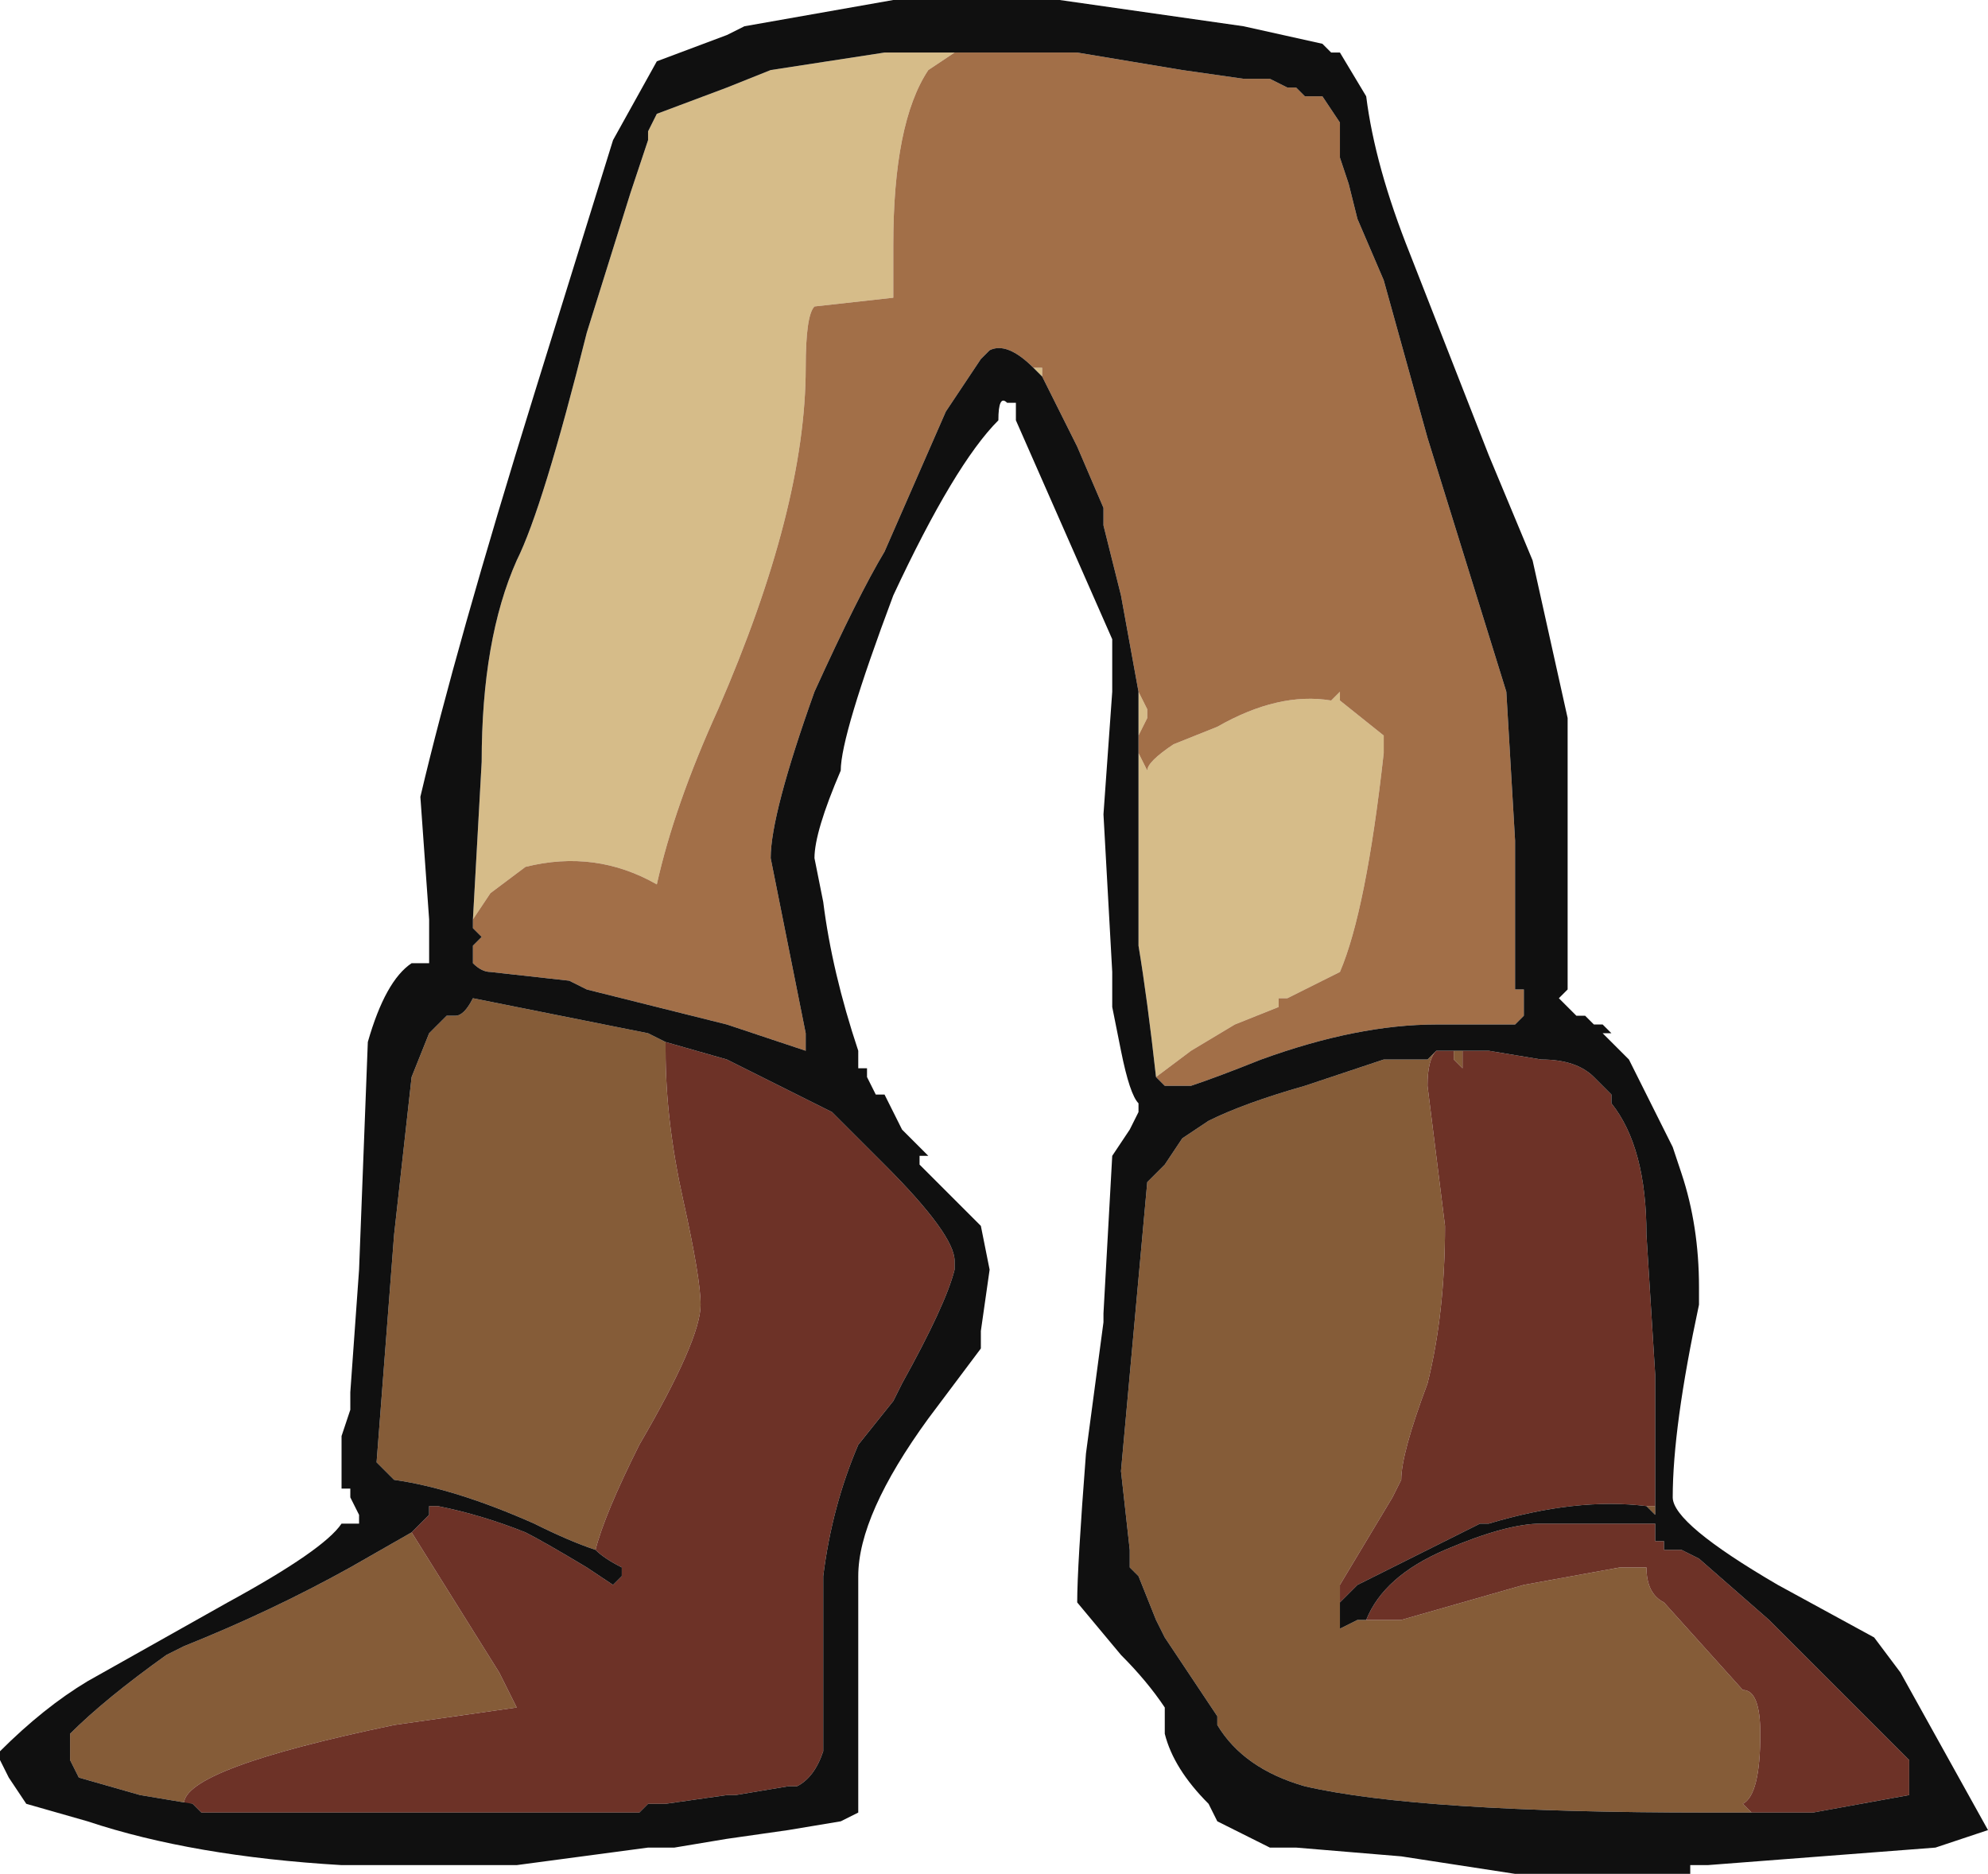 <?xml version="1.0" encoding="UTF-8" standalone="no"?>
<svg xmlns:ffdec="https://www.free-decompiler.com/flash" xmlns:xlink="http://www.w3.org/1999/xlink" ffdec:objectType="shape" height="10.7px" width="11.35px" xmlns="http://www.w3.org/2000/svg">
  <g transform="matrix(1.0, 0.0, 0.0, 1.0, 4.7, 6.0)">
    <path d="M1.9 0.15 Q1.85 -0.3 1.8 -0.6 L1.8 -2.05 1.85 -1.95 1.85 -1.9 1.8 -1.8 1.8 -1.7 1.85 -1.6 Q1.85 -1.65 2.0 -1.75 L2.25 -1.85 Q2.6 -2.05 2.9 -2.0 L2.95 -2.05 2.95 -2.0 3.2 -1.8 3.2 -1.7 Q3.1 -0.8 2.95 -0.45 L2.65 -0.3 2.6 -0.3 2.6 -0.25 2.35 -0.15 2.1 0.0 1.9 0.15 M1.25 -3.85 L1.2 -3.9 1.25 -3.9 1.25 -3.85 M-2.0 -0.75 L-1.95 -1.65 Q-1.95 -2.35 -1.75 -2.8 -1.6 -3.1 -1.35 -4.1 L-1.1 -4.9 -1.0 -5.2 -1.0 -5.25 -0.95 -5.35 -0.55 -5.5 -0.3 -5.6 0.35 -5.7 0.75 -5.7 0.6 -5.6 Q0.4 -5.3 0.4 -4.6 L0.4 -4.3 -0.05 -4.25 Q-0.1 -4.2 -0.1 -3.9 -0.1 -3.1 -0.6 -1.95 -0.85 -1.4 -0.95 -0.95 -1.3 -1.15 -1.7 -1.05 L-1.9 -0.9 -2.0 -0.75 M2.65 -5.5 L2.7 -5.5 2.65 -5.5" fill="#d6bc89" fill-rule="evenodd" stroke="none"/>
    <path d="M3.1 3.25 L3.15 3.25 Q3.2 3.25 3.3 3.25 L4.0 3.05 4.55 2.95 4.7 2.95 Q4.7 3.1 4.8 3.15 L5.25 3.65 Q5.35 3.65 5.35 3.9 5.35 4.25 5.25 4.3 L5.3 4.35 5.5 4.35 5.05 4.35 Q3.4 4.35 2.75 4.2 2.4 4.1 2.25 3.85 L2.25 3.8 1.95 3.35 1.9 3.25 1.8 3.0 1.75 2.95 1.75 2.85 1.7 2.4 1.85 0.75 Q1.9 0.7 1.95 0.65 L2.05 0.5 2.2 0.4 Q2.4 0.3 2.75 0.2 L3.2 0.05 3.45 0.05 3.5 0.0 Q3.45 0.05 3.45 0.2 L3.55 1.0 Q3.55 1.5 3.45 1.9 3.3 2.3 3.3 2.45 L3.25 2.55 2.95 3.05 2.95 3.15 2.95 3.3 3.05 3.25 3.1 3.25 M3.6 0.0 L3.65 0.0 3.65 0.1 3.6 0.05 3.6 0.0 M4.75 2.6 L4.75 2.65 4.7 2.6 4.75 2.6 M-0.9 -0.05 L-0.9 0.0 Q-0.9 0.4 -0.8 0.85 -0.7 1.3 -0.7 1.45 -0.7 1.65 -1.05 2.25 -1.25 2.65 -1.3 2.85 -1.45 2.8 -1.65 2.7 -2.1 2.5 -2.45 2.45 L-2.55 2.35 -2.45 1.05 -2.35 0.15 -2.25 -0.1 -2.15 -0.2 -2.1 -0.2 Q-2.05 -0.2 -2.0 -0.3 L-1.0 -0.1 -0.9 -0.05 M-2.35 2.75 L-1.85 3.55 -1.75 3.75 -2.45 3.85 Q-3.65 4.1 -3.65 4.3 L-3.6 4.3 -3.9 4.25 -4.25 4.15 -4.3 4.05 -4.3 3.9 Q-4.1 3.7 -3.75 3.45 L-3.65 3.4 Q-3.15 3.2 -2.7 2.95 L-2.35 2.75" fill="#855c38" fill-rule="evenodd" stroke="none"/>
    <path d="M2.7 -5.5 L2.75 -5.45 2.85 -5.45 2.95 -5.3 2.95 -5.1 3.0 -4.95 3.05 -4.75 3.2 -4.4 3.45 -3.5 3.9 -2.05 3.95 -1.2 3.95 -0.35 4.0 -0.35 4.0 -0.2 3.95 -0.15 3.5 -0.15 Q3.05 -0.15 2.5 0.05 2.25 0.15 2.1 0.2 L1.95 0.2 1.9 0.15 2.1 0.0 2.35 -0.15 2.6 -0.25 2.6 -0.3 2.65 -0.3 2.95 -0.45 Q3.1 -0.8 3.2 -1.7 L3.2 -1.8 2.95 -2.0 2.95 -2.05 2.9 -2.0 Q2.6 -2.05 2.25 -1.85 L2.0 -1.75 Q1.85 -1.65 1.85 -1.6 L1.8 -1.7 1.8 -1.8 1.85 -1.9 1.85 -1.95 1.8 -2.05 1.7 -2.6 1.6 -3.0 1.6 -3.1 1.45 -3.45 1.25 -3.85 1.25 -3.9 1.2 -3.9 Q1.05 -4.05 0.95 -4.0 L0.9 -3.95 0.7 -3.65 0.35 -2.85 Q0.2 -2.6 -0.05 -2.05 -0.3 -1.35 -0.3 -1.1 L-0.1 -0.1 -0.1 0.0 -0.55 -0.15 -1.35 -0.35 -1.45 -0.4 -1.9 -0.45 Q-1.95 -0.45 -2.0 -0.5 L-2.0 -0.6 -1.95 -0.65 -2.0 -0.7 -2.0 -0.75 -1.9 -0.9 -1.7 -1.05 Q-1.3 -1.15 -0.95 -0.95 -0.85 -1.4 -0.6 -1.95 -0.1 -3.1 -0.1 -3.9 -0.1 -4.2 -0.05 -4.25 L0.4 -4.3 0.4 -4.6 Q0.4 -5.3 0.6 -5.6 L0.75 -5.7 1.45 -5.7 2.05 -5.6 2.4 -5.55 2.55 -5.55 2.65 -5.5 2.7 -5.5" fill="#a26f48" fill-rule="evenodd" stroke="none"/>
    <path d="M3.1 3.25 Q3.2 3.0 3.55 2.85 3.9 2.7 4.1 2.7 L4.75 2.7 4.75 2.8 4.8 2.8 4.8 2.85 4.9 2.85 5.0 2.9 5.4 3.25 6.2 4.05 6.2 4.25 5.65 4.35 5.5 4.35 5.3 4.35 5.25 4.3 Q5.35 4.25 5.35 3.9 5.35 3.65 5.25 3.65 L4.8 3.15 Q4.7 3.1 4.7 2.95 L4.55 2.95 4.0 3.05 3.3 3.25 Q3.2 3.25 3.15 3.25 L3.1 3.25 M3.5 0.0 L3.6 0.0 3.6 0.05 3.65 0.1 3.65 0.0 3.8 0.0 4.1 0.05 Q4.3 0.05 4.4 0.15 L4.5 0.25 4.5 0.3 Q4.7 0.55 4.7 1.05 L4.75 1.85 4.75 2.6 4.7 2.6 Q4.3 2.55 3.8 2.7 L3.75 2.7 3.05 3.05 2.95 3.15 2.95 3.05 3.25 2.55 3.3 2.45 Q3.3 2.3 3.45 1.9 3.55 1.5 3.55 1.0 L3.45 0.2 Q3.45 0.05 3.5 0.0 M-0.9 -0.05 L-0.55 0.05 Q-0.35 0.15 0.05 0.35 L0.35 0.65 Q0.75 1.05 0.75 1.2 L0.75 1.25 Q0.7 1.45 0.45 1.9 L0.4 2.0 0.2 2.25 Q0.05 2.6 0.0 3.0 L0.0 4.0 Q-0.05 4.15 -0.15 4.2 L-0.2 4.2 -0.5 4.25 -0.55 4.25 -0.9 4.3 -1.0 4.3 -1.05 4.35 -3.55 4.35 -3.6 4.3 -3.65 4.3 Q-3.65 4.1 -2.45 3.85 L-1.75 3.75 -1.85 3.55 -2.35 2.75 -2.25 2.65 -2.25 2.6 -2.2 2.6 Q-1.95 2.65 -1.7 2.75 -1.6 2.8 -1.35 2.95 L-1.2 3.05 -1.15 3.0 -1.15 2.95 Q-1.25 2.9 -1.3 2.85 -1.25 2.65 -1.05 2.25 -0.7 1.65 -0.7 1.45 -0.7 1.3 -0.8 0.85 -0.9 0.4 -0.9 0.0 L-0.9 -0.05" fill="#6d3227" fill-rule="evenodd" stroke="none"/>
    <path d="M2.95 -5.7 L3.1 -5.45 Q3.15 -5.05 3.35 -4.55 L3.8 -3.4 4.05 -2.8 4.25 -1.9 4.25 -0.35 4.2 -0.3 4.3 -0.2 4.35 -0.2 4.4 -0.15 4.45 -0.15 4.5 -0.1 4.45 -0.1 4.6 0.05 Q4.75 0.35 4.85 0.55 L4.9 0.7 Q5.0 1.0 5.0 1.35 L5.0 1.45 Q4.85 2.15 4.85 2.55 4.85 2.7 5.45 3.05 L6.0 3.35 6.15 3.55 6.65 4.45 6.35 4.55 5.05 4.65 4.95 4.65 4.95 4.7 3.95 4.7 3.3 4.6 2.7 4.55 2.55 4.55 2.25 4.4 2.2 4.3 Q2.0 4.1 1.95 3.9 L1.95 3.75 Q1.85 3.6 1.7 3.45 L1.45 3.15 Q1.45 2.95 1.5 2.3 L1.6 1.55 1.6 1.5 1.65 0.6 1.75 0.45 1.8 0.35 1.8 0.3 Q1.75 0.25 1.7 0.0 L1.65 -0.25 1.65 -0.45 1.6 -1.35 1.65 -2.05 1.65 -2.35 1.1 -3.6 1.1 -3.7 1.05 -3.7 Q1.0 -3.75 1.0 -3.6 0.75 -3.35 0.4 -2.6 0.1 -1.8 0.1 -1.6 -0.05 -1.25 -0.05 -1.1 L0.0 -0.85 Q0.05 -0.45 0.2 0.0 L0.2 0.1 0.25 0.1 0.25 0.15 0.3 0.25 0.35 0.25 0.45 0.45 0.6 0.6 0.55 0.6 0.55 0.65 0.9 1.0 0.95 1.25 0.9 1.6 0.9 1.7 0.6 2.1 Q0.2 2.65 0.2 3.0 L0.2 4.35 0.1 4.4 -0.2 4.45 -0.55 4.5 -0.85 4.55 -1.0 4.55 -1.75 4.65 -2.75 4.65 Q-3.6 4.6 -4.2 4.4 L-4.55 4.3 -4.65 4.15 -4.7 4.05 -4.7 4.0 Q-4.45 3.75 -4.2 3.6 L-3.4 3.15 Q-2.85 2.85 -2.75 2.7 L-2.65 2.7 -2.65 2.65 -2.7 2.55 -2.7 2.5 -2.75 2.5 -2.75 2.2 -2.7 2.05 -2.7 1.95 -2.65 1.25 -2.6 -0.05 Q-2.5 -0.4 -2.35 -0.5 L-2.25 -0.5 -2.25 -0.75 -2.3 -1.45 Q-2.1 -2.3 -1.65 -3.75 L-1.2 -5.2 -0.95 -5.65 -0.55 -5.8 -0.45 -5.85 0.4 -6.0 1.35 -6.0 2.4 -5.85 2.85 -5.75 2.9 -5.7 2.95 -5.7 M1.9 0.15 L1.95 0.2 2.1 0.2 Q2.25 0.15 2.5 0.05 3.05 -0.15 3.5 -0.15 L3.95 -0.15 4.0 -0.2 4.0 -0.35 3.95 -0.35 3.95 -1.2 3.9 -2.05 3.45 -3.5 3.2 -4.4 3.05 -4.75 3.0 -4.95 2.95 -5.1 2.95 -5.3 2.85 -5.45 2.75 -5.45 2.7 -5.5 2.65 -5.5 2.55 -5.55 2.4 -5.55 2.05 -5.6 1.45 -5.7 0.75 -5.7 0.35 -5.7 -0.3 -5.6 -0.55 -5.5 -0.95 -5.35 -1.0 -5.25 -1.0 -5.2 -1.1 -4.9 -1.35 -4.1 Q-1.6 -3.1 -1.75 -2.8 -1.95 -2.35 -1.95 -1.65 L-2.0 -0.75 -2.0 -0.7 -1.95 -0.65 -2.0 -0.6 -2.0 -0.5 Q-1.95 -0.45 -1.9 -0.45 L-1.45 -0.4 -1.35 -0.35 -0.55 -0.15 -0.1 0.0 -0.1 -0.1 -0.3 -1.1 Q-0.3 -1.35 -0.05 -2.05 0.2 -2.6 0.35 -2.85 L0.7 -3.65 0.9 -3.95 0.95 -4.0 Q1.05 -4.05 1.2 -3.9 L1.25 -3.85 1.45 -3.45 1.6 -3.1 1.6 -3.0 1.7 -2.6 1.8 -2.05 1.8 -0.6 Q1.85 -0.3 1.9 0.15 M5.5 4.35 L5.65 4.35 6.2 4.25 6.2 4.05 5.4 3.25 5.0 2.9 4.9 2.85 4.8 2.85 4.8 2.8 4.75 2.8 4.75 2.7 4.1 2.7 Q3.9 2.7 3.55 2.85 3.2 3.0 3.1 3.25 L3.05 3.25 2.95 3.3 2.95 3.15 3.05 3.05 3.75 2.7 3.8 2.7 Q4.3 2.55 4.7 2.6 L4.75 2.65 4.75 2.6 4.75 1.85 4.7 1.05 Q4.7 0.55 4.5 0.3 L4.5 0.25 4.4 0.15 Q4.3 0.05 4.1 0.05 L3.8 0.0 3.65 0.0 3.6 0.0 3.5 0.0 3.45 0.05 3.2 0.05 2.75 0.2 Q2.4 0.3 2.2 0.4 L2.05 0.5 1.95 0.65 Q1.9 0.7 1.85 0.75 L1.7 2.4 1.75 2.85 1.75 2.95 1.8 3.0 1.9 3.25 1.95 3.35 2.25 3.8 2.25 3.85 Q2.4 4.1 2.75 4.2 3.4 4.35 5.05 4.35 L5.5 4.35 M-3.6 4.3 L-3.55 4.35 -1.05 4.35 -1.0 4.3 -0.9 4.3 -0.55 4.25 -0.5 4.25 -0.2 4.2 -0.15 4.2 Q-0.05 4.15 0.0 4.0 L0.0 3.0 Q0.05 2.6 0.2 2.25 L0.4 2.0 0.45 1.9 Q0.7 1.45 0.75 1.25 L0.75 1.2 Q0.75 1.05 0.35 0.65 L0.05 0.35 Q-0.35 0.15 -0.55 0.05 L-0.9 -0.05 -1.0 -0.1 -2.0 -0.3 Q-2.05 -0.2 -2.1 -0.2 L-2.15 -0.2 -2.25 -0.1 -2.35 0.15 -2.45 1.05 -2.55 2.35 -2.45 2.45 Q-2.1 2.5 -1.65 2.7 -1.45 2.8 -1.3 2.85 -1.25 2.9 -1.15 2.95 L-1.15 3.0 -1.2 3.05 -1.35 2.95 Q-1.6 2.8 -1.7 2.75 -1.95 2.65 -2.2 2.6 L-2.25 2.6 -2.25 2.65 -2.35 2.75 -2.7 2.95 Q-3.15 3.2 -3.65 3.4 L-3.75 3.45 Q-4.1 3.7 -4.3 3.9 L-4.3 4.05 -4.25 4.15 -3.9 4.25 -3.6 4.3 M-2.6 1.85 L-2.6 1.85 M-4.4 4.05 L-4.4 4.05" fill="#101010" fill-rule="evenodd" stroke="none"/>
  </g>
</svg>
